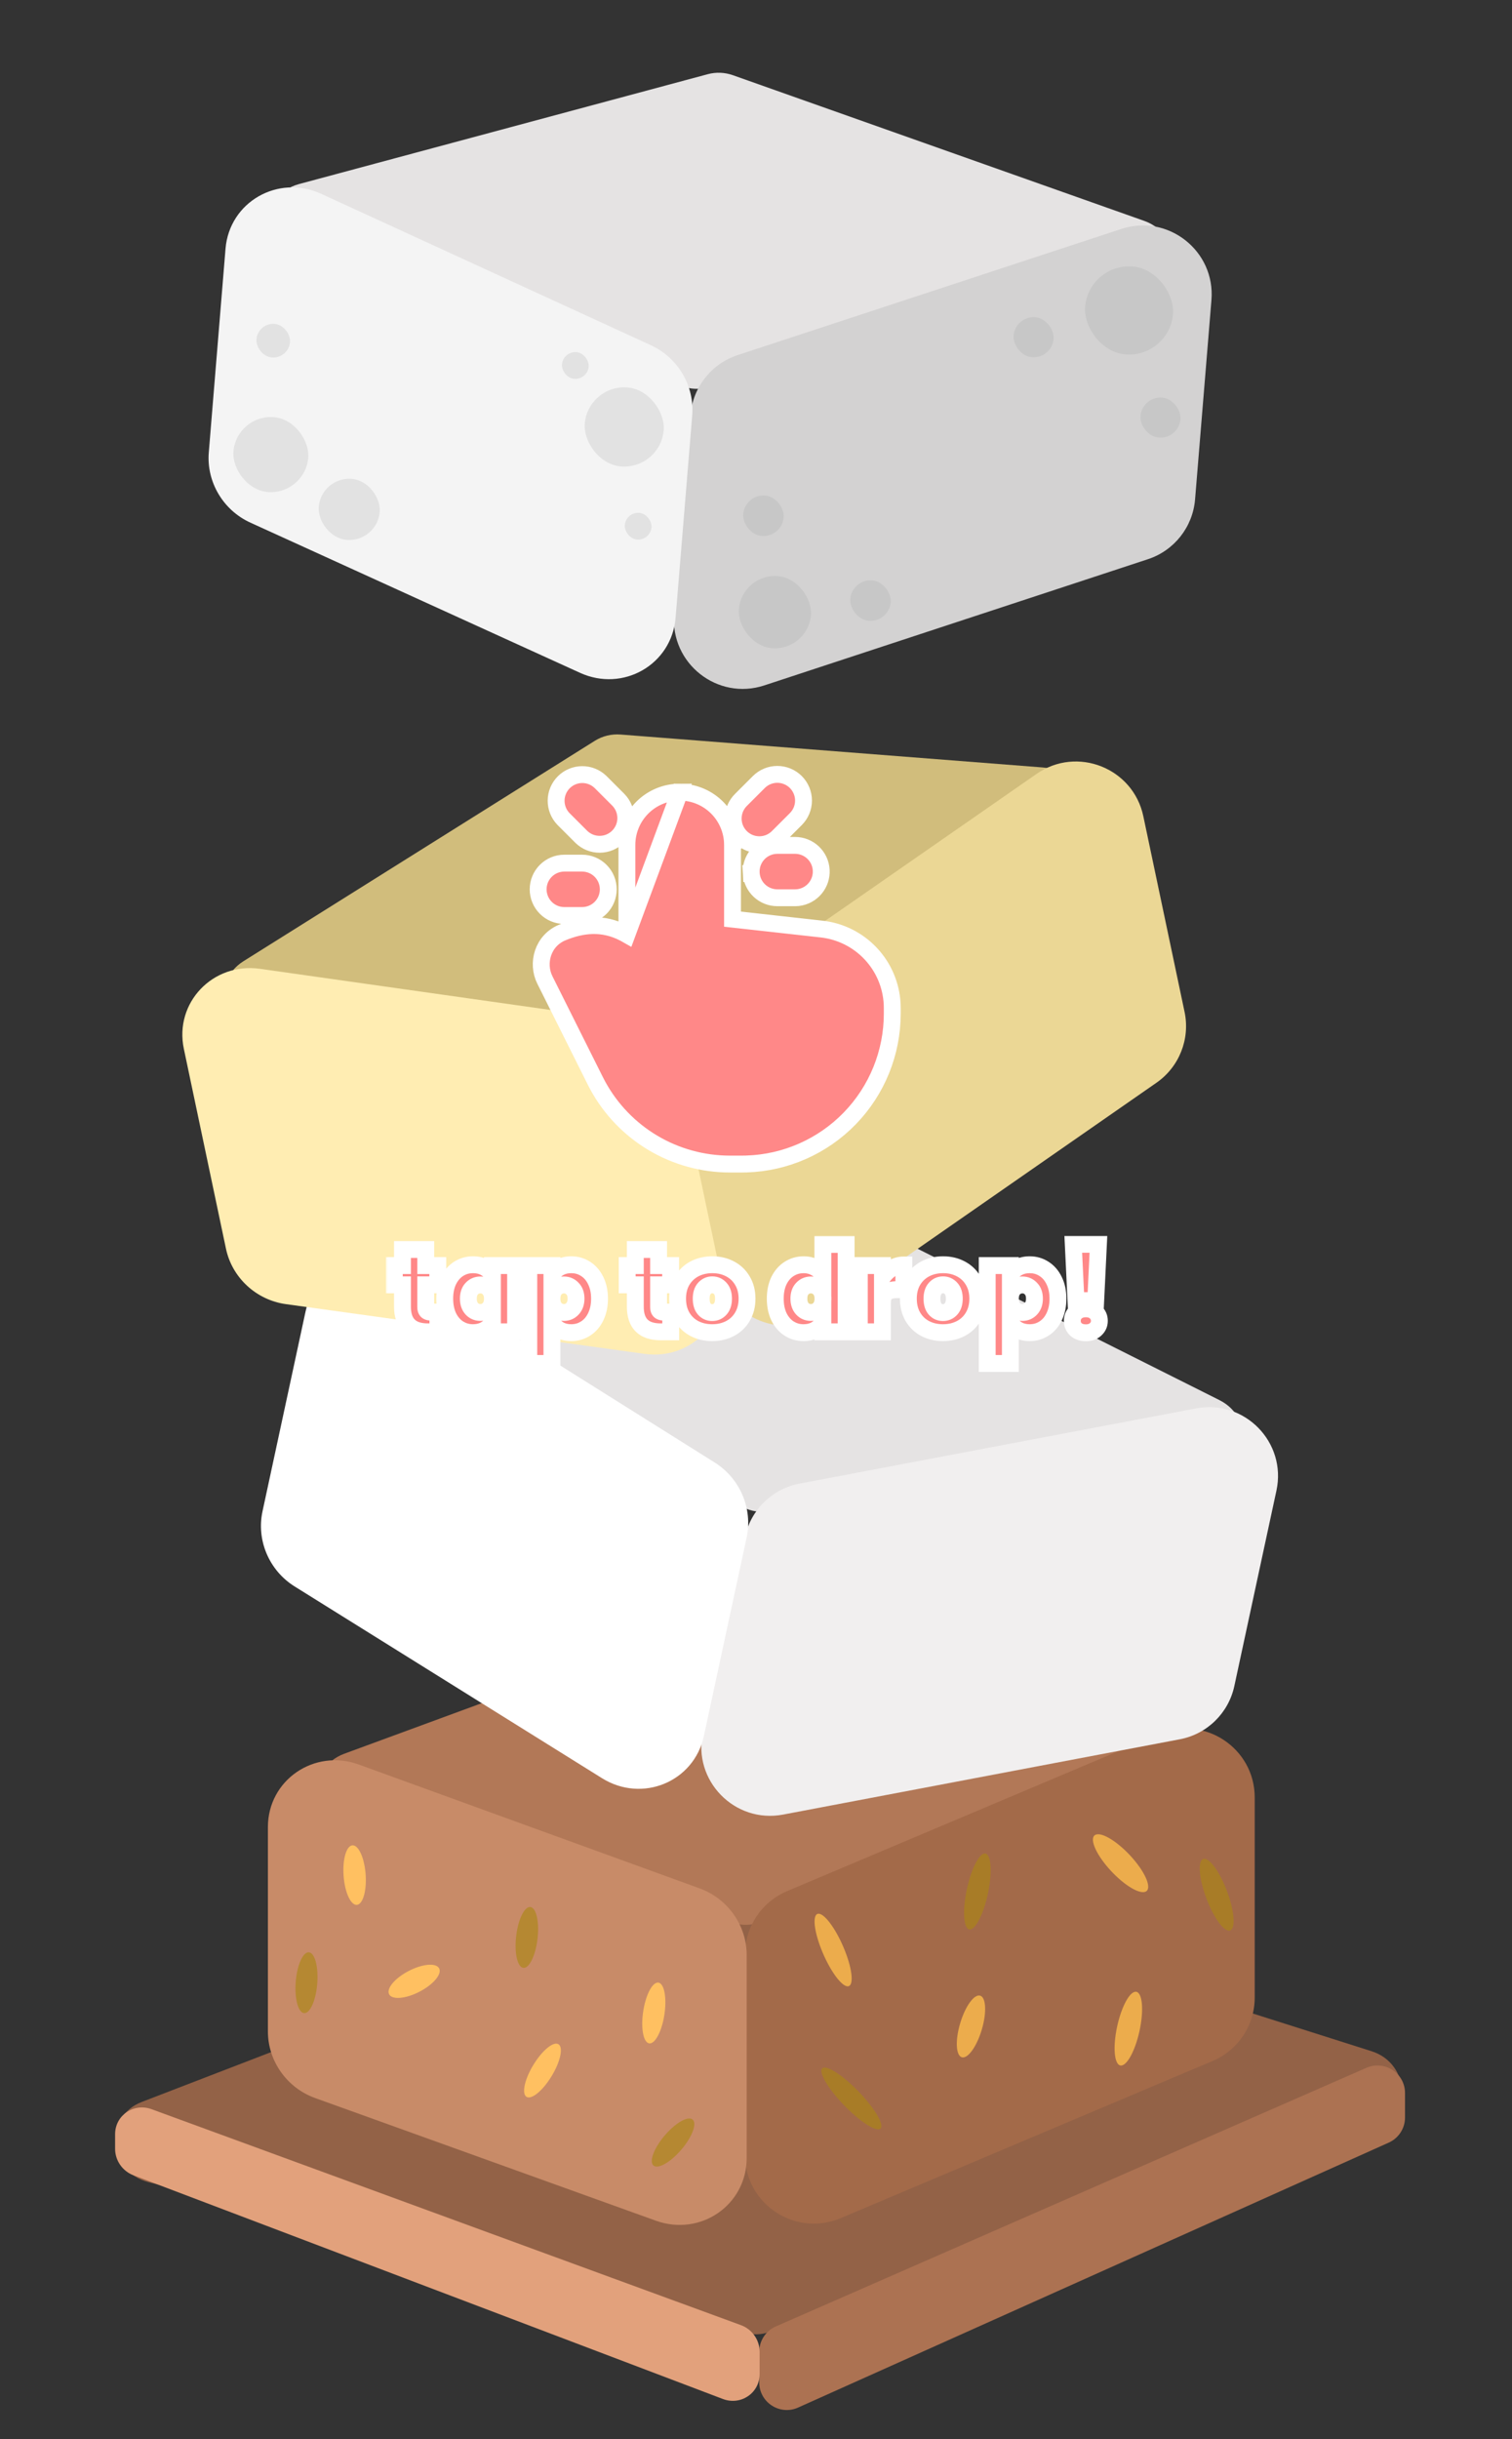 <svg width="248" height="400" viewBox="0 0 248 400" fill="none" xmlns="http://www.w3.org/2000/svg">
<rect x="0" y="0" width="248" height="400" fill="#333333" stroke="none"/>
<path d="M123.972 305.893C125.427 305.332 127.046 305.288 128.56 305.769L224.969 336.383C231.414 338.429 231.707 347.428 225.397 349.522L126.096 382.461C124.853 382.873 123.508 382.919 122.219 382.593L24.356 357.863C17.76 356.196 16.974 347.122 23.217 344.716L123.972 305.893Z" fill="#936247"/>
<path d="M124.533 385.662C124.533 383.866 125.596 382.241 127.24 381.521L224.121 339.104C227.107 337.797 230.453 339.985 230.453 343.245V347.247C230.453 349.028 229.408 350.642 227.783 351.371L130.902 394.821C127.912 396.162 124.533 393.975 124.533 390.697V385.662Z" fill="#AC7252"/>
<path d="M18.88 349.989C18.88 346.901 21.925 344.813 24.86 345.888L121.519 381.298C123.357 381.971 124.593 383.725 124.593 385.658L124.593 389.33C124.593 392.441 121.508 394.53 118.564 393.412L21.904 356.736C20.092 356.048 18.88 354.308 18.88 352.394L18.88 349.989Z" fill="#E2A17C"/>
<path d="M120.326 264.112C121.708 263.604 123.23 263.557 124.668 263.979L191.349 283.555C198.088 285.533 198.259 295.006 191.59 296.841L124.138 315.407C123.033 315.711 121.861 315.732 120.729 315.469L57.634 300.815C50.888 299.249 50.062 289.952 56.459 287.599L120.326 264.112Z" fill="#B27857"/>
<path d="M122.188 320.54C122.188 315.999 124.907 311.898 129.091 310.131L190.105 284.365C197.554 281.219 205.8 286.688 205.8 294.774V327.573C205.8 332.114 203.081 336.213 198.898 337.981L137.884 363.76C130.435 366.907 122.188 361.438 122.188 353.351V320.54Z" fill="#A36A49"/>
<path d="M43.941 299.635C43.941 291.927 51.528 286.708 58.861 289.372L114.756 309.679C119.364 311.354 122.469 315.746 122.469 320.59L122.469 353.903C122.469 361.596 114.909 366.814 107.583 364.178L51.688 344.062C47.063 342.397 43.941 337.996 43.941 333.138L43.941 299.635Z" fill="#C88B68"/>
<ellipse cx="1.838" cy="4.885" rx="1.838" ry="4.885" transform="matrix(0.967 -0.256 0.099 0.995 55.903 303.109)" fill="#FFC061"/>
<ellipse cx="2.4" cy="6.11" rx="2.4" ry="6.11" transform="matrix(-0.99 0.142 0.632 0.775 182.312 300.473)" fill="#ECAC4C"/>
<ellipse cx="1.956" cy="4.605" rx="1.956" ry="4.605" transform="matrix(0.255 0.967 -0.905 0.425 71.594 321.071)" fill="#FFC061"/>
<ellipse cx="2.194" cy="6.073" rx="2.194" ry="6.073" transform="matrix(-0.934 0.357 -0.155 0.988 188.063 325.896)" fill="#ECAC4C"/>
<ellipse cx="1.776" cy="5.019" rx="1.776" ry="5.019" transform="matrix(1 -0.005 -0.1 0.995 85.14 312.739)" fill="#B58832"/>
<ellipse cx="2.025" cy="6.287" rx="2.025" ry="6.287" transform="matrix(-0.734 -0.679 -0.254 0.967 163.392 305.482)" fill="#A87C27"/>
<ellipse cx="1.764" cy="5.042" rx="1.764" ry="5.042" transform="matrix(0.8 0.601 -0.529 0.849 90.235 334.208)" fill="#FFC061"/>
<ellipse cx="1.846" cy="5.273" rx="1.846" ry="5.273" transform="matrix(-0.96 -0.282 -0.285 0.958 162.536 327.79)" fill="#ECAC4C"/>
<ellipse cx="1.766" cy="5.038" rx="1.766" ry="5.038" transform="matrix(0.999 0.048 -0.138 0.99 106.168 325.041)" fill="#FFC061"/>
<ellipse cx="1.97" cy="6.39" rx="1.97" ry="6.39" transform="matrix(-0.996 -0.094 0.364 0.931 136.285 314.023)" fill="#ECAC4C"/>
<ellipse cx="1.812" cy="4.942" rx="1.812" ry="4.942" transform="matrix(0.645 0.764 -0.665 0.747 112.513 346.28)" fill="#B58832"/>
<ellipse cx="1.684" cy="6.854" rx="1.684" ry="6.854" transform="matrix(-0.528 0.85 0.706 0.708 135.695 337.847)" fill="#A87C27"/>
<ellipse cx="1.786" cy="4.997" rx="1.786" ry="4.997" transform="matrix(0.998 -0.057 -0.061 0.998 48.794 320.261)" fill="#B58832"/>
<ellipse cx="2.08" cy="6.179" rx="2.08" ry="6.179" transform="matrix(-0.981 -0.196 0.305 0.952 199.717 305.244)" fill="#A87C27"/>
<path d="M132.284 196.993C133.657 196.805 135.065 197.042 136.324 197.673L200.008 229.603C206.342 232.779 204.719 242.246 197.754 242.744L125.5 247.91C124.085 248.011 122.661 247.667 121.425 246.924L72.747 217.695C67.097 214.302 68.623 205.741 75.035 204.86L132.284 196.993Z" fill="#E5E3E3"/>
<path d="M122.2 252.021C123.156 247.581 126.678 244.145 131.14 243.299L196.213 230.962C204.158 229.456 211.067 236.538 209.363 244.443L202.455 276.506C201.499 280.945 197.978 284.38 193.517 285.227L128.441 297.576C120.496 299.084 113.586 292.001 115.289 284.096L122.2 252.021Z" fill="#F1EFEF"/>
<path d="M50.112 215.104C51.736 207.569 60.252 204.065 66.858 208.214L117.223 239.838C121.375 242.445 123.486 247.393 122.465 252.129L115.449 284.694C113.829 292.215 105.339 295.724 98.733 291.603L48.328 260.166C44.157 257.564 42.033 252.605 43.056 247.856L50.112 215.104Z" fill="white"/>
<path d="M97.57 121.482C98.818 120.7 100.298 120.341 101.791 120.457L171.076 125.859C178.078 126.404 180.2 135.638 174.052 138.809L111.88 170.888C110.861 171.413 109.719 171.676 108.557 171.652L43.796 170.327C36.872 170.185 34.147 161.258 39.921 157.637L97.57 121.482Z" fill="#D1BD7C"/>
<path d="M111.029 176.313C110.093 171.869 111.908 167.296 115.637 164.704L170.026 126.908C176.666 122.293 185.862 125.944 187.53 133.856L194.295 165.949C195.231 170.393 193.417 174.965 189.688 177.557L135.302 215.366C128.662 219.982 119.465 216.332 117.797 208.419L111.029 176.313Z" fill="#EBD795"/>
<path d="M30.154 171.996C28.564 164.454 34.911 157.782 42.635 158.876L101.517 167.218C106.372 167.906 110.316 171.564 111.315 176.304L118.186 208.9C119.773 216.428 113.452 223.093 105.739 222.024L46.897 213.869C42.028 213.194 38.066 209.532 37.064 204.779L30.154 171.996Z" fill="#FFEDB2"/>
<path d="M116.104 12.163C117.446 11.802 118.878 11.862 120.21 12.333L187.666 36.218C194.35 38.585 193.909 48.184 187.054 49.536L115.592 63.632C114.458 63.856 113.277 63.788 112.16 63.434L49.102 43.475C42.461 41.373 42.418 31.965 49.041 30.186L116.104 12.163Z" fill="#E5E3E3"/>
<path d="M113.26 68.041C113.632 63.515 116.678 59.651 120.993 58.232L183.912 37.548C191.593 35.023 199.364 41.148 198.702 49.207L196.016 81.895C195.645 86.421 192.6 90.285 188.286 91.704L125.366 112.4C117.684 114.927 109.912 108.802 110.574 100.742L113.26 68.041Z" fill="#D3D2D2"/>
<rect x="178.572" y="43.111" width="14.464" height="14.464" rx="7.232" transform="rotate(4.696 178.572 43.111)" fill="#C7C7C7"/>
<rect x="187.334" y="64.939" width="6.575" height="6.575" rx="3.287" transform="rotate(4.696 187.334 64.939)" fill="#C7C7C7"/>
<rect x="166.524" y="51.758" width="6.575" height="6.575" rx="3.287" transform="rotate(4.696 166.524 51.758)" fill="#C7C7C7"/>
<path d="M36.989 40.799C37.62 33.117 45.608 28.537 52.698 31.792L106.743 56.607C111.199 58.654 113.934 63.285 113.538 68.114L110.81 101.314C110.18 108.981 102.219 113.563 95.133 110.336L41.073 85.711C36.599 83.673 33.848 79.031 34.246 74.19L36.989 40.799Z" fill="#F4F4F4"/>
<rect x="38.79" y="67.907" width="12.316" height="12.316" rx="6.158" transform="rotate(4.696 38.79 67.907)" fill="#E2E2E2"/>
<rect x="42.291" y="52.89" width="5.522" height="5.522" rx="2.761" transform="rotate(4.696 42.291 52.89)" fill="#E2E2E2"/>
<rect x="52.69" y="78.118" width="10.041" height="10.041" rx="5.021" transform="rotate(4.696 52.69 78.118)" fill="#E2E2E2"/>
<rect x="96.444" y="63.007" width="12.994" height="12.994" rx="6.497" transform="rotate(4.696 96.444 63.007)" fill="#E2E2E2"/>
<rect x="92.356" y="57.569" width="4.392" height="4.392" rx="2.196" transform="rotate(4.696 92.356 57.569)" fill="#E2E2E2"/>
<rect x="102.662" y="83.924" width="4.392" height="4.392" rx="2.196" transform="rotate(4.696 102.662 83.924)" fill="#E2E2E2"/>
<rect x="122.176" y="80.992" width="6.652" height="6.652" rx="3.326" transform="rotate(4.696 122.176 80.992)" fill="#C7C7C7"/>
<rect x="139.739" y="94.905" width="6.652" height="6.652" rx="3.326" transform="rotate(4.696 139.739 94.905)" fill="#C7C7C7"/>
<rect x="121.675" y="93.988" width="11.864" height="11.864" rx="5.932" transform="rotate(4.696 121.675 93.988)" fill="#C7C7C7"/>
<g clip-path="url(#clip0_297_8151)">
<path d="M102.824 153.268V138.564C102.824 136.267 103.737 134.064 105.361 132.439C106.986 130.815 109.189 129.902 111.486 129.902L102.824 153.268ZM102.824 153.268C102.653 153.17 102.48 153.077 102.306 152.988L102.305 152.988C98.876 151.245 95.553 151.557 92.26 152.906L92.258 152.906C88.99 154.249 88.003 157.972 89.372 160.709L97.646 177.257L97.651 177.268L97.657 177.278L98.038 178.009L98.044 178.02L98.05 178.031C100.172 181.924 103.304 185.173 107.116 187.437C110.928 189.701 115.28 190.895 119.714 190.896H121.676H121.687L121.698 190.895L122.426 190.884L122.436 190.884L122.447 190.883C128.854 190.683 134.932 187.997 139.393 183.394C143.855 178.791 146.35 172.632 146.35 166.221V165.304V165.287L146.349 165.27L146.335 164.679L146.334 164.661L146.334 164.643C146.176 161.555 144.926 158.623 142.806 156.373C140.685 154.122 137.834 152.698 134.761 152.357C134.761 152.357 134.761 152.357 134.761 152.357L120.148 150.732V138.564V138.543L120.147 138.522L120.133 138.044L120.132 138.02L120.131 137.996C119.986 135.801 119.013 133.744 117.407 132.241C115.802 130.738 113.685 129.902 111.486 129.902L102.824 153.268ZM130.411 138.636H130.41H127.498H127.457L127.416 138.639L127.075 138.659L127.035 138.661L126.994 138.666C125.907 138.795 124.911 139.335 124.208 140.174C123.506 141.014 123.15 142.09 123.214 143.183L124.595 143.102L123.214 143.183C123.278 144.275 123.757 145.303 124.553 146.054C125.349 146.805 126.402 147.225 127.497 147.226H127.498H130.41H130.451L130.492 147.223L130.833 147.203L130.874 147.201L130.914 147.196C132.001 147.066 132.997 146.527 133.7 145.688C134.403 144.848 134.758 143.772 134.694 142.679C134.63 141.586 134.151 140.559 133.355 139.808C132.559 139.056 131.506 138.637 130.411 138.636ZM98.511 128.249L98.502 128.241L98.493 128.232C97.683 127.45 96.599 127.017 95.472 127.027C94.346 127.037 93.269 127.488 92.473 128.285C91.677 129.081 91.225 130.158 91.215 131.284C91.205 132.41 91.638 133.495 92.421 134.305L92.429 134.314L92.437 134.322L95.349 137.234L95.357 137.242L95.366 137.251C96.176 138.033 97.261 138.466 98.387 138.456C99.513 138.446 100.59 137.994 101.386 137.198C102.183 136.402 102.634 135.325 102.644 134.199C102.654 133.072 102.221 131.988 101.439 131.178L101.43 131.169L101.422 131.16L98.511 128.249ZM130.535 128.249L130.535 128.249C129.73 127.444 128.637 126.991 127.498 126.991C126.36 126.991 125.267 127.444 124.462 128.249L124.462 128.249L121.558 131.153C121.152 131.547 120.828 132.018 120.605 132.538C120.38 133.062 120.262 133.625 120.257 134.195C120.252 134.766 120.36 135.331 120.576 135.859C120.792 136.387 121.111 136.866 121.514 137.27L122.478 136.306L121.514 137.27C121.918 137.673 122.397 137.992 122.925 138.208C123.453 138.424 124.018 138.532 124.589 138.528C125.159 138.523 125.723 138.404 126.247 138.179C126.766 137.956 127.237 137.632 127.631 137.226L130.535 134.322L130.535 134.322C131.34 133.517 131.793 132.425 131.793 131.286C131.793 130.147 131.34 129.055 130.535 128.249ZM98.511 142.805C97.706 142 96.613 141.547 95.474 141.547H92.563C91.424 141.547 90.331 142 89.526 142.805C88.72 143.611 88.268 144.703 88.268 145.842C88.268 146.981 88.72 148.074 89.526 148.879C90.331 149.685 91.424 150.137 92.563 150.137H95.474C96.613 150.137 97.706 149.685 98.511 148.879C99.316 148.074 99.769 146.981 99.769 145.842C99.769 144.703 99.316 143.611 98.511 142.805Z" fill="#FF8888" stroke="white" stroke-width="2.767"/>
</g>
<mask id="path-43-outside-1_297_8151" maskUnits="userSpaceOnUse" x="63.164" y="202.409" width="119" height="23" fill="black">
<rect fill="white" x="63.164" y="202.409" width="119" height="23"/>
<path d="M71.824 215.174V218.409H70.178C67.401 218.409 66.013 217.034 66.013 214.283V210.7H64.677V207.542H66.013V204.908H69.829V207.542H71.805V210.7H69.829V214.341C69.829 214.638 69.894 214.851 70.023 214.981C70.165 215.11 70.397 215.174 70.72 215.174H71.824ZM72.946 212.966C72.946 211.843 73.146 210.861 73.546 210.022C73.96 209.182 74.515 208.537 75.212 208.085C75.922 207.633 76.71 207.407 77.575 207.407C78.324 207.407 78.97 207.555 79.512 207.852C80.055 208.149 80.474 208.55 80.771 209.053V207.542H84.568V218.409H80.771V216.898C80.474 217.402 80.048 217.802 79.493 218.099C78.951 218.396 78.311 218.545 77.575 218.545C76.71 218.545 75.922 218.319 75.212 217.867C74.515 217.415 73.96 216.769 73.546 215.93C73.146 215.077 72.946 214.09 72.946 212.966ZM80.771 212.966C80.771 212.269 80.578 211.72 80.19 211.32C79.816 210.919 79.351 210.719 78.796 210.719C78.227 210.719 77.756 210.919 77.382 211.32C77.007 211.707 76.82 212.256 76.82 212.966C76.82 213.663 77.007 214.219 77.382 214.632C77.756 215.032 78.227 215.232 78.796 215.232C79.351 215.232 79.816 215.032 80.19 214.632C80.578 214.232 80.771 213.676 80.771 212.966ZM90.528 209.053C90.825 208.55 91.245 208.149 91.787 207.852C92.329 207.555 92.969 207.407 93.705 207.407C94.57 207.407 95.351 207.633 96.049 208.085C96.759 208.537 97.314 209.182 97.714 210.022C98.128 210.861 98.334 211.843 98.334 212.966C98.334 214.09 98.128 215.077 97.714 215.93C97.314 216.769 96.759 217.415 96.049 217.867C95.351 218.319 94.57 218.545 93.705 218.545C92.969 218.545 92.329 218.396 91.787 218.099C91.258 217.802 90.838 217.402 90.528 216.898V223.6H86.731V207.542H90.528V209.053ZM94.48 212.966C94.48 212.256 94.286 211.707 93.898 211.32C93.524 210.919 93.059 210.719 92.504 210.719C91.948 210.719 91.477 210.919 91.09 211.32C90.715 211.72 90.528 212.269 90.528 212.966C90.528 213.676 90.715 214.232 91.09 214.632C91.477 215.032 91.948 215.232 92.504 215.232C93.059 215.232 93.524 215.032 93.898 214.632C94.286 214.219 94.48 213.663 94.48 212.966ZM110.016 215.174V218.409H108.37C105.593 218.409 104.205 217.034 104.205 214.283V210.7H102.869V207.542H104.205V204.908H108.021V207.542H109.997V210.7H108.021V214.341C108.021 214.638 108.086 214.851 108.215 214.981C108.357 215.11 108.589 215.174 108.912 215.174H110.016ZM116.813 218.545C115.729 218.545 114.754 218.319 113.888 217.867C113.036 217.415 112.365 216.769 111.874 215.93C111.383 215.09 111.138 214.103 111.138 212.966C111.138 211.843 111.383 210.861 111.874 210.022C112.378 209.182 113.055 208.537 113.908 208.085C114.773 207.633 115.748 207.407 116.833 207.407C117.917 207.407 118.886 207.633 119.738 208.085C120.603 208.537 121.281 209.182 121.772 210.022C122.276 210.861 122.528 211.843 122.528 212.966C122.528 214.09 122.276 215.077 121.772 215.93C121.281 216.769 120.603 217.415 119.738 217.867C118.873 218.319 117.898 218.545 116.813 218.545ZM116.813 215.252C117.343 215.252 117.782 215.058 118.13 214.671C118.492 214.27 118.673 213.702 118.673 212.966C118.673 212.23 118.492 211.668 118.13 211.281C117.782 210.893 117.349 210.7 116.833 210.7C116.316 210.7 115.884 210.893 115.535 211.281C115.186 211.668 115.012 212.23 115.012 212.966C115.012 213.715 115.18 214.283 115.515 214.671C115.851 215.058 116.284 215.252 116.813 215.252ZM127.16 212.966C127.16 211.843 127.36 210.861 127.76 210.022C128.174 209.182 128.735 208.537 129.446 208.085C130.156 207.633 130.944 207.407 131.809 207.407C132.506 207.407 133.126 207.555 133.668 207.852C134.224 208.136 134.656 208.53 134.966 209.034V204.075H138.782V218.409H134.966V216.898C134.669 217.402 134.249 217.802 133.707 218.099C133.165 218.396 132.526 218.545 131.789 218.545C130.924 218.545 130.137 218.319 129.426 217.867C128.729 217.415 128.174 216.769 127.76 215.93C127.36 215.077 127.16 214.09 127.16 212.966ZM134.986 212.966C134.986 212.269 134.792 211.72 134.404 211.32C134.03 210.919 133.565 210.719 133.01 210.719C132.442 210.719 131.97 210.919 131.596 211.32C131.221 211.707 131.034 212.256 131.034 212.966C131.034 213.663 131.221 214.219 131.596 214.632C131.97 215.032 132.442 215.232 133.01 215.232C133.565 215.232 134.03 215.032 134.404 214.632C134.792 214.232 134.986 213.676 134.986 212.966ZM144.742 209.46C145.168 208.84 145.685 208.35 146.292 207.988C146.899 207.626 147.551 207.446 148.248 207.446V211.494H147.183C146.356 211.494 145.743 211.655 145.343 211.978C144.942 212.301 144.742 212.863 144.742 213.663V218.409H140.946V207.542H144.742V209.46ZM154.665 218.545C153.58 218.545 152.605 218.319 151.74 217.867C150.888 217.415 150.216 216.769 149.725 215.93C149.235 215.09 148.989 214.103 148.989 212.966C148.989 211.843 149.235 210.861 149.725 210.022C150.229 209.182 150.907 208.537 151.759 208.085C152.625 207.633 153.6 207.407 154.684 207.407C155.769 207.407 156.737 207.633 157.59 208.085C158.455 208.537 159.133 209.182 159.624 210.022C160.127 210.861 160.379 211.843 160.379 212.966C160.379 214.09 160.127 215.077 159.624 215.93C159.133 216.769 158.455 217.415 157.59 217.867C156.725 218.319 155.75 218.545 154.665 218.545ZM154.665 215.252C155.194 215.252 155.633 215.058 155.982 214.671C156.344 214.27 156.524 213.702 156.524 212.966C156.524 212.23 156.344 211.668 155.982 211.281C155.633 210.893 155.201 210.7 154.684 210.7C154.168 210.7 153.735 210.893 153.386 211.281C153.038 211.668 152.863 212.23 152.863 212.966C152.863 213.715 153.031 214.283 153.367 214.671C153.703 215.058 154.135 215.252 154.665 215.252ZM165.72 209.053C166.017 208.55 166.437 208.149 166.979 207.852C167.522 207.555 168.161 207.407 168.897 207.407C169.762 207.407 170.544 207.633 171.241 208.085C171.951 208.537 172.506 209.182 172.907 210.022C173.32 210.861 173.527 211.843 173.527 212.966C173.527 214.09 173.32 215.077 172.907 215.93C172.506 216.769 171.951 217.415 171.241 217.867C170.544 218.319 169.762 218.545 168.897 218.545C168.161 218.545 167.522 218.396 166.979 218.099C166.45 217.802 166.03 217.402 165.72 216.898V223.6H161.924V207.542H165.72V209.053ZM169.672 212.966C169.672 212.256 169.478 211.707 169.091 211.32C168.716 210.919 168.251 210.719 167.696 210.719C167.141 210.719 166.669 210.919 166.282 211.32C165.908 211.72 165.72 212.269 165.72 212.966C165.72 213.676 165.908 214.232 166.282 214.632C166.669 215.032 167.141 215.232 167.696 215.232C168.251 215.232 168.716 215.032 169.091 214.632C169.478 214.219 169.672 213.663 169.672 212.966ZM180.165 204.056L179.719 213.295H176.484L176.039 204.056H180.165ZM178.111 218.564C177.44 218.564 176.897 218.383 176.484 218.022C176.084 217.647 175.884 217.176 175.884 216.608C175.884 216.04 176.084 215.568 176.484 215.194C176.897 214.819 177.44 214.632 178.111 214.632C178.77 214.632 179.299 214.819 179.7 215.194C180.113 215.568 180.319 216.04 180.319 216.608C180.319 217.163 180.113 217.628 179.7 218.002C179.299 218.377 178.77 218.564 178.111 218.564Z"/>
</mask>
<path d="M71.824 215.174V218.409H70.178C67.401 218.409 66.013 217.034 66.013 214.283V210.7H64.677V207.542H66.013V204.908H69.829V207.542H71.805V210.7H69.829V214.341C69.829 214.638 69.894 214.851 70.023 214.981C70.165 215.11 70.397 215.174 70.72 215.174H71.824ZM72.946 212.966C72.946 211.843 73.146 210.861 73.546 210.022C73.96 209.182 74.515 208.537 75.212 208.085C75.922 207.633 76.71 207.407 77.575 207.407C78.324 207.407 78.97 207.555 79.512 207.852C80.055 208.149 80.474 208.55 80.771 209.053V207.542H84.568V218.409H80.771V216.898C80.474 217.402 80.048 217.802 79.493 218.099C78.951 218.396 78.311 218.545 77.575 218.545C76.71 218.545 75.922 218.319 75.212 217.867C74.515 217.415 73.96 216.769 73.546 215.93C73.146 215.077 72.946 214.09 72.946 212.966ZM80.771 212.966C80.771 212.269 80.578 211.72 80.19 211.32C79.816 210.919 79.351 210.719 78.796 210.719C78.227 210.719 77.756 210.919 77.382 211.32C77.007 211.707 76.82 212.256 76.82 212.966C76.82 213.663 77.007 214.219 77.382 214.632C77.756 215.032 78.227 215.232 78.796 215.232C79.351 215.232 79.816 215.032 80.19 214.632C80.578 214.232 80.771 213.676 80.771 212.966ZM90.528 209.053C90.825 208.55 91.245 208.149 91.787 207.852C92.329 207.555 92.969 207.407 93.705 207.407C94.57 207.407 95.351 207.633 96.049 208.085C96.759 208.537 97.314 209.182 97.714 210.022C98.128 210.861 98.334 211.843 98.334 212.966C98.334 214.09 98.128 215.077 97.714 215.93C97.314 216.769 96.759 217.415 96.049 217.867C95.351 218.319 94.57 218.545 93.705 218.545C92.969 218.545 92.329 218.396 91.787 218.099C91.258 217.802 90.838 217.402 90.528 216.898V223.6H86.731V207.542H90.528V209.053ZM94.48 212.966C94.48 212.256 94.286 211.707 93.898 211.32C93.524 210.919 93.059 210.719 92.504 210.719C91.948 210.719 91.477 210.919 91.09 211.32C90.715 211.72 90.528 212.269 90.528 212.966C90.528 213.676 90.715 214.232 91.09 214.632C91.477 215.032 91.948 215.232 92.504 215.232C93.059 215.232 93.524 215.032 93.898 214.632C94.286 214.219 94.48 213.663 94.48 212.966ZM110.016 215.174V218.409H108.37C105.593 218.409 104.205 217.034 104.205 214.283V210.7H102.869V207.542H104.205V204.908H108.021V207.542H109.997V210.7H108.021V214.341C108.021 214.638 108.086 214.851 108.215 214.981C108.357 215.11 108.589 215.174 108.912 215.174H110.016ZM116.813 218.545C115.729 218.545 114.754 218.319 113.888 217.867C113.036 217.415 112.365 216.769 111.874 215.93C111.383 215.09 111.138 214.103 111.138 212.966C111.138 211.843 111.383 210.861 111.874 210.022C112.378 209.182 113.055 208.537 113.908 208.085C114.773 207.633 115.748 207.407 116.833 207.407C117.917 207.407 118.886 207.633 119.738 208.085C120.603 208.537 121.281 209.182 121.772 210.022C122.276 210.861 122.528 211.843 122.528 212.966C122.528 214.09 122.276 215.077 121.772 215.93C121.281 216.769 120.603 217.415 119.738 217.867C118.873 218.319 117.898 218.545 116.813 218.545ZM116.813 215.252C117.343 215.252 117.782 215.058 118.13 214.671C118.492 214.27 118.673 213.702 118.673 212.966C118.673 212.23 118.492 211.668 118.13 211.281C117.782 210.893 117.349 210.7 116.833 210.7C116.316 210.7 115.884 210.893 115.535 211.281C115.186 211.668 115.012 212.23 115.012 212.966C115.012 213.715 115.18 214.283 115.515 214.671C115.851 215.058 116.284 215.252 116.813 215.252ZM127.16 212.966C127.16 211.843 127.36 210.861 127.76 210.022C128.174 209.182 128.735 208.537 129.446 208.085C130.156 207.633 130.944 207.407 131.809 207.407C132.506 207.407 133.126 207.555 133.668 207.852C134.224 208.136 134.656 208.53 134.966 209.034V204.075H138.782V218.409H134.966V216.898C134.669 217.402 134.249 217.802 133.707 218.099C133.165 218.396 132.526 218.545 131.789 218.545C130.924 218.545 130.137 218.319 129.426 217.867C128.729 217.415 128.174 216.769 127.76 215.93C127.36 215.077 127.16 214.09 127.16 212.966ZM134.986 212.966C134.986 212.269 134.792 211.72 134.404 211.32C134.03 210.919 133.565 210.719 133.01 210.719C132.442 210.719 131.97 210.919 131.596 211.32C131.221 211.707 131.034 212.256 131.034 212.966C131.034 213.663 131.221 214.219 131.596 214.632C131.97 215.032 132.442 215.232 133.01 215.232C133.565 215.232 134.03 215.032 134.404 214.632C134.792 214.232 134.986 213.676 134.986 212.966ZM144.742 209.46C145.168 208.84 145.685 208.35 146.292 207.988C146.899 207.626 147.551 207.446 148.248 207.446V211.494H147.183C146.356 211.494 145.743 211.655 145.343 211.978C144.942 212.301 144.742 212.863 144.742 213.663V218.409H140.946V207.542H144.742V209.46ZM154.665 218.545C153.58 218.545 152.605 218.319 151.74 217.867C150.888 217.415 150.216 216.769 149.725 215.93C149.235 215.09 148.989 214.103 148.989 212.966C148.989 211.843 149.235 210.861 149.725 210.022C150.229 209.182 150.907 208.537 151.759 208.085C152.625 207.633 153.6 207.407 154.684 207.407C155.769 207.407 156.737 207.633 157.59 208.085C158.455 208.537 159.133 209.182 159.624 210.022C160.127 210.861 160.379 211.843 160.379 212.966C160.379 214.09 160.127 215.077 159.624 215.93C159.133 216.769 158.455 217.415 157.59 217.867C156.725 218.319 155.75 218.545 154.665 218.545ZM154.665 215.252C155.194 215.252 155.633 215.058 155.982 214.671C156.344 214.27 156.524 213.702 156.524 212.966C156.524 212.23 156.344 211.668 155.982 211.281C155.633 210.893 155.201 210.7 154.684 210.7C154.168 210.7 153.735 210.893 153.386 211.281C153.038 211.668 152.863 212.23 152.863 212.966C152.863 213.715 153.031 214.283 153.367 214.671C153.703 215.058 154.135 215.252 154.665 215.252ZM165.72 209.053C166.017 208.55 166.437 208.149 166.979 207.852C167.522 207.555 168.161 207.407 168.897 207.407C169.762 207.407 170.544 207.633 171.241 208.085C171.951 208.537 172.506 209.182 172.907 210.022C173.32 210.861 173.527 211.843 173.527 212.966C173.527 214.09 173.32 215.077 172.907 215.93C172.506 216.769 171.951 217.415 171.241 217.867C170.544 218.319 169.762 218.545 168.897 218.545C168.161 218.545 167.522 218.396 166.979 218.099C166.45 217.802 166.03 217.402 165.72 216.898V223.6H161.924V207.542H165.72V209.053ZM169.672 212.966C169.672 212.256 169.478 211.707 169.091 211.32C168.716 210.919 168.251 210.719 167.696 210.719C167.141 210.719 166.669 210.919 166.282 211.32C165.908 211.72 165.72 212.269 165.72 212.966C165.72 213.676 165.908 214.232 166.282 214.632C166.669 215.032 167.141 215.232 167.696 215.232C168.251 215.232 168.716 215.032 169.091 214.632C169.478 214.219 169.672 213.663 169.672 212.966ZM180.165 204.056L179.719 213.295H176.484L176.039 204.056H180.165ZM178.111 218.564C177.44 218.564 176.897 218.383 176.484 218.022C176.084 217.647 175.884 217.176 175.884 216.608C175.884 216.04 176.084 215.568 176.484 215.194C176.897 214.819 177.44 214.632 178.111 214.632C178.77 214.632 179.299 214.819 179.7 215.194C180.113 215.568 180.319 216.04 180.319 216.608C180.319 217.163 180.113 217.628 179.7 218.002C179.299 218.377 178.77 218.564 178.111 218.564Z" fill="#FF8888"/>
<path d="M71.824 215.174H73.208V213.791H71.824V215.174ZM71.824 218.409V219.793H73.208V218.409H71.824ZM66.013 210.7H67.397V209.316H66.013V210.7ZM64.677 210.7H63.293V212.083H64.677V210.7ZM64.677 207.542V206.159H63.293V207.542H64.677ZM66.013 207.542V208.926H67.397V207.542H66.013ZM66.013 204.908V203.524H64.63V204.908H66.013ZM69.829 204.908H71.213V203.524H69.829V204.908ZM69.829 207.542H68.445V208.926H69.829V207.542ZM71.805 207.542H73.189V206.159H71.805V207.542ZM71.805 210.7V212.083H73.189V210.7H71.805ZM69.829 210.7V209.316H68.445V210.7H69.829ZM70.023 214.981L69.044 215.959L69.068 215.982L69.092 216.004L70.023 214.981ZM70.441 215.174V218.409H73.208V215.174H70.441ZM71.824 217.026H70.178V219.793H71.824V217.026ZM70.178 217.026C69 217.026 68.371 216.734 68.028 216.395C67.688 216.058 67.397 215.442 67.397 214.283H64.63C64.63 215.875 65.033 217.322 66.081 218.361C67.126 219.396 68.579 219.793 70.178 219.793V217.026ZM67.397 214.283V210.7H64.63V214.283H67.397ZM66.013 209.316H64.677V212.083H66.013V209.316ZM66.06 210.7V207.542H63.293V210.7H66.06ZM64.677 208.926H66.013V206.159H64.677V208.926ZM67.397 207.542V204.908H64.63V207.542H67.397ZM66.013 206.292H69.829V203.524H66.013V206.292ZM68.445 204.908V207.542H71.213V204.908H68.445ZM69.829 208.926H71.805V206.159H69.829V208.926ZM70.421 207.542V210.7H73.189V207.542H70.421ZM71.805 209.316H69.829V212.083H71.805V209.316ZM68.445 210.7V214.341H71.213V210.7H68.445ZM68.445 214.341C68.445 214.786 68.534 215.448 69.044 215.959L71.001 214.002C71.129 214.13 71.182 214.259 71.202 214.323C71.219 214.381 71.213 214.396 71.213 214.341H68.445ZM69.092 216.004C69.614 216.479 70.271 216.558 70.72 216.558V213.791C70.644 213.791 70.637 213.782 70.674 213.793C70.714 213.804 70.829 213.843 70.954 213.957L69.092 216.004ZM70.72 216.558H71.824V213.791H70.72V216.558ZM73.546 210.022L72.305 209.411L72.301 209.418L72.297 209.426L73.546 210.022ZM75.212 208.085L74.469 206.917L74.46 206.924L75.212 208.085ZM79.512 207.852L78.848 209.066H78.848L79.512 207.852ZM80.771 209.053L79.58 209.756L82.155 214.123V209.053H80.771ZM80.771 207.542V206.159H79.388V207.542H80.771ZM84.568 207.542H85.951V206.159H84.568V207.542ZM84.568 218.409V219.793H85.951V218.409H84.568ZM80.771 218.409H79.388V219.793H80.771V218.409ZM80.771 216.898H82.155V211.829L79.58 216.195L80.771 216.898ZM79.493 218.099L78.84 216.879L78.828 216.886L79.493 218.099ZM75.212 217.867L74.46 219.028L74.469 219.034L75.212 217.867ZM73.546 215.93L72.294 216.518L72.299 216.529L72.305 216.541L73.546 215.93ZM80.19 211.32L79.18 212.265L79.188 212.273L79.196 212.282L80.19 211.32ZM77.382 211.32L78.376 212.281L78.384 212.273L78.392 212.265L77.382 211.32ZM77.382 214.632L76.356 215.561L76.364 215.569L76.371 215.577L77.382 214.632ZM80.19 214.632L79.196 213.67L79.188 213.678L79.18 213.687L80.19 214.632ZM74.329 212.966C74.329 212.007 74.5 211.236 74.795 210.617L72.297 209.426C71.792 210.486 71.562 211.679 71.562 212.966H74.329ZM74.787 210.633C75.105 209.989 75.502 209.545 75.965 209.246L74.46 206.924C73.527 207.528 72.814 208.376 72.305 209.411L74.787 210.633ZM75.955 209.252C76.437 208.945 76.966 208.79 77.575 208.79V206.023C76.455 206.023 75.408 206.32 74.469 206.918L75.955 209.252ZM77.575 208.79C78.141 208.79 78.548 208.902 78.848 209.066L80.177 206.639C79.392 206.209 78.508 206.023 77.575 206.023V208.79ZM78.848 209.066C79.185 209.25 79.416 209.48 79.58 209.756L81.963 208.35C81.532 207.62 80.925 207.048 80.177 206.639L78.848 209.066ZM82.155 209.053V207.542H79.388V209.053H82.155ZM80.771 208.926H84.568V206.159H80.771V208.926ZM83.184 207.542V218.409H85.951V207.542H83.184ZM84.568 217.026H80.771V219.793H84.568V217.026ZM82.155 218.409V216.898H79.388V218.409H82.155ZM79.58 216.195C79.421 216.464 79.19 216.692 78.84 216.879L80.145 219.319C80.907 218.912 81.527 218.34 81.963 217.601L79.58 216.195ZM78.828 216.886C78.525 217.052 78.123 217.161 77.575 217.161V219.928C78.499 219.928 79.376 219.741 80.157 219.313L78.828 216.886ZM77.575 217.161C76.966 217.161 76.437 217.006 75.955 216.7L74.469 219.034C75.408 219.631 76.455 219.928 77.575 219.928V217.161ZM75.965 216.706C75.502 216.406 75.105 215.963 74.787 215.319L72.305 216.541C72.814 217.575 73.527 218.424 74.46 219.028L75.965 216.706ZM74.799 215.342C74.5 214.705 74.329 213.925 74.329 212.966H71.562C71.562 214.254 71.792 215.45 72.294 216.518L74.799 215.342ZM82.155 212.966C82.155 212.005 81.881 211.077 81.184 210.357L79.196 212.282C79.275 212.363 79.388 212.533 79.388 212.966H82.155ZM81.201 210.374C80.561 209.69 79.728 209.336 78.796 209.336V212.103C78.974 212.103 79.071 212.148 79.18 212.265L81.201 210.374ZM78.796 209.336C77.86 209.336 77.018 209.683 76.371 210.374L78.392 212.265C78.494 212.156 78.595 212.103 78.796 212.103V209.336ZM76.387 210.358C75.692 211.077 75.436 212.015 75.436 212.966H78.203C78.203 212.497 78.323 212.337 78.376 212.281L76.387 210.358ZM75.436 212.966C75.436 213.917 75.697 214.834 76.356 215.561L78.407 213.703C78.317 213.603 78.203 213.41 78.203 212.966H75.436ZM76.371 215.577C77.018 216.268 77.86 216.616 78.796 216.616V213.849C78.595 213.849 78.494 213.796 78.392 213.687L76.371 215.577ZM78.796 216.616C79.728 216.616 80.561 216.261 81.201 215.577L79.18 213.687C79.071 213.803 78.974 213.849 78.796 213.849V216.616ZM81.184 215.594C81.885 214.87 82.155 213.932 82.155 212.966H79.388C79.388 213.42 79.27 213.593 79.196 213.67L81.184 215.594ZM90.528 209.053H89.144V214.123L91.72 209.756L90.528 209.053ZM91.787 207.852L91.123 206.639L91.787 207.852ZM96.049 208.085L95.296 209.246L95.306 209.252L96.049 208.085ZM97.714 210.022L96.466 210.617L96.469 210.625L96.473 210.633L97.714 210.022ZM97.714 215.93L96.469 215.326L96.466 215.334L97.714 215.93ZM96.049 217.867L95.306 216.699L95.296 216.706L96.049 217.867ZM91.787 218.099L91.11 219.306L91.123 219.313L91.787 218.099ZM90.528 216.898L91.706 216.173L89.144 212.01V216.898H90.528ZM90.528 223.6V224.984H91.912V223.6H90.528ZM86.731 223.6H85.348V224.984H86.731V223.6ZM86.731 207.542V206.159H85.348V207.542H86.731ZM90.528 207.542H91.912V206.159H90.528V207.542ZM93.898 211.32L92.888 212.265L92.904 212.282L92.92 212.298L93.898 211.32ZM91.09 211.32L90.095 210.357L90.087 210.366L90.079 210.374L91.09 211.32ZM91.09 214.632L90.079 215.577L90.087 215.586L90.095 215.594L91.09 214.632ZM93.898 214.632L92.889 213.686L92.888 213.687L93.898 214.632ZM91.72 209.756C91.883 209.48 92.115 209.25 92.452 209.066L91.123 206.639C90.375 207.048 89.767 207.62 89.336 208.35L91.72 209.756ZM92.452 209.066C92.755 208.9 93.157 208.79 93.705 208.79V206.023C92.781 206.023 91.904 206.211 91.123 206.639L92.452 209.066ZM93.705 208.79C94.314 208.79 94.832 208.945 95.296 209.246L96.801 206.924C95.87 206.32 94.825 206.023 93.705 206.023V208.79ZM95.306 209.252C95.774 209.55 96.165 209.987 96.466 210.617L98.963 209.426C98.463 208.378 97.743 207.523 96.791 206.918L95.306 209.252ZM96.473 210.633C96.776 211.248 96.951 212.012 96.951 212.966H99.718C99.718 211.673 99.479 210.475 98.956 209.411L96.473 210.633ZM96.951 212.966C96.951 213.919 96.776 214.694 96.469 215.326L98.959 216.533C99.479 215.461 99.718 214.26 99.718 212.966H96.951ZM96.466 215.334C96.165 215.965 95.774 216.401 95.306 216.7L96.791 219.034C97.743 218.428 98.463 217.574 98.963 216.525L96.466 215.334ZM95.296 216.706C94.832 217.006 94.314 217.161 93.705 217.161V219.928C94.825 219.928 95.87 219.631 96.801 219.028L95.296 216.706ZM93.705 217.161C93.157 217.161 92.755 217.052 92.452 216.886L91.123 219.313C91.904 219.741 92.781 219.928 93.705 219.928V217.161ZM92.464 216.893C92.134 216.708 91.889 216.471 91.706 216.173L89.35 217.623C89.786 218.333 90.381 218.897 91.11 219.306L92.464 216.893ZM89.144 216.898V223.6H91.912V216.898H89.144ZM90.528 222.217H86.731V224.984H90.528V222.217ZM88.115 223.6V207.542H85.348V223.6H88.115ZM86.731 208.926H90.528V206.159H86.731V208.926ZM89.144 207.542V209.053H91.912V207.542H89.144ZM95.863 212.966C95.863 212.002 95.594 211.059 94.877 210.341L92.92 212.298C92.977 212.355 93.096 212.509 93.096 212.966H95.863ZM94.909 210.374C94.269 209.69 93.436 209.336 92.504 209.336V212.103C92.682 212.103 92.779 212.148 92.888 212.265L94.909 210.374ZM92.504 209.336C91.572 209.336 90.743 209.689 90.095 210.357L92.084 212.282C92.212 212.15 92.325 212.103 92.504 212.103V209.336ZM90.079 210.374C89.405 211.095 89.144 212.017 89.144 212.966H91.912C91.912 212.521 92.025 212.345 92.1 212.265L90.079 210.374ZM89.144 212.966C89.144 213.92 89.401 214.852 90.079 215.577L92.1 213.687C92.03 213.612 91.912 213.433 91.912 212.966H89.144ZM90.095 215.594C90.743 216.263 91.572 216.616 92.504 216.616V213.849C92.325 213.849 92.212 213.802 92.084 213.67L90.095 215.594ZM92.504 216.616C93.436 216.616 94.269 216.261 94.909 215.577L92.888 213.687C92.779 213.803 92.682 213.849 92.504 213.849V216.616ZM94.908 215.578C95.588 214.852 95.863 213.93 95.863 212.966H93.096C93.096 213.397 92.983 213.585 92.889 213.686L94.908 215.578ZM110.016 215.174H111.4V213.791H110.016V215.174ZM110.016 218.409V219.793H111.4V218.409H110.016ZM104.205 210.7H105.589V209.316H104.205V210.7ZM102.869 210.7H101.485V212.083H102.869V210.7ZM102.869 207.542V206.159H101.485V207.542H102.869ZM104.205 207.542V208.926H105.589V207.542H104.205ZM104.205 204.908V203.524H102.822V204.908H104.205ZM108.021 204.908H109.405V203.524H108.021V204.908ZM108.021 207.542H106.638V208.926H108.021V207.542ZM109.997 207.542H111.381V206.159H109.997V207.542ZM109.997 210.7V212.083H111.381V210.7H109.997ZM108.021 210.7V209.316H106.638V210.7H108.021ZM108.215 214.981L107.237 215.959L107.26 215.982L107.284 216.004L108.215 214.981ZM108.633 215.174V218.409H111.4V215.174H108.633ZM110.016 217.026H108.37V219.793H110.016V217.026ZM108.37 217.026C107.192 217.026 106.563 216.734 106.22 216.395C105.88 216.058 105.589 215.442 105.589 214.283H102.822C102.822 215.875 103.225 217.322 104.273 218.361C105.318 219.396 106.772 219.793 108.37 219.793V217.026ZM105.589 214.283V210.7H102.822V214.283H105.589ZM104.205 209.316H102.869V212.083H104.205V209.316ZM104.252 210.7V207.542H101.485V210.7H104.252ZM102.869 208.926H104.205V206.159H102.869V208.926ZM105.589 207.542V204.908H102.822V207.542H105.589ZM104.205 206.292H108.021V203.524H104.205V206.292ZM106.638 204.908V207.542H109.405V204.908H106.638ZM108.021 208.926H109.997V206.159H108.021V208.926ZM108.613 207.542V210.7H111.381V207.542H108.613ZM109.997 209.316H108.021V212.083H109.997V209.316ZM106.638 210.7V214.341H109.405V210.7H106.638ZM106.638 214.341C106.638 214.786 106.726 215.448 107.237 215.959L109.193 214.002C109.321 214.13 109.374 214.259 109.394 214.323C109.412 214.381 109.405 214.396 109.405 214.341H106.638ZM107.284 216.004C107.806 216.479 108.463 216.558 108.912 216.558V213.791C108.837 213.791 108.829 213.782 108.866 213.793C108.906 213.804 109.021 213.843 109.146 213.957L107.284 216.004ZM108.912 216.558H110.016V213.791H108.912V216.558ZM113.888 217.867L113.24 219.089L113.248 219.093L113.888 217.867ZM111.874 215.93L113.068 215.231L111.874 215.93ZM111.874 210.022L110.687 209.31L110.683 209.317L110.679 209.324L111.874 210.022ZM113.908 208.085L113.267 206.858L113.26 206.862L113.908 208.085ZM119.738 208.085L119.09 209.307L119.098 209.311L119.738 208.085ZM121.772 210.022L120.578 210.72L120.582 210.727L120.586 210.734L121.772 210.022ZM121.772 215.93L120.581 215.226L120.578 215.231L121.772 215.93ZM119.738 217.867L119.098 216.64L119.738 217.867ZM118.13 214.671L117.104 213.743L117.102 213.745L118.13 214.671ZM118.13 211.281L117.102 212.206L117.11 212.216L117.119 212.225L118.13 211.281ZM115.516 214.671L114.47 215.577V215.577L115.516 214.671ZM116.813 217.161C115.926 217.161 115.175 216.978 114.529 216.64L113.248 219.093C114.332 219.66 115.531 219.928 116.813 219.928V217.161ZM114.537 216.644C113.913 216.314 113.43 215.851 113.068 215.231L110.679 216.628C111.299 217.688 112.159 218.516 113.24 219.089L114.537 216.644ZM113.068 215.231C112.721 214.637 112.521 213.899 112.521 212.966H109.754C109.754 214.306 110.045 215.543 110.679 216.628L113.068 215.231ZM112.521 212.966C112.521 212.049 112.72 211.317 113.068 210.72L110.679 209.324C110.047 210.406 109.754 211.636 109.754 212.966H112.521ZM113.06 210.734C113.436 210.107 113.93 209.639 114.556 209.307L113.26 206.862C112.181 207.434 111.319 208.258 110.687 209.31L113.06 210.734ZM114.548 209.311C115.195 208.974 115.946 208.79 116.833 208.79V206.023C115.55 206.023 114.351 206.292 113.267 206.858L114.548 209.311ZM116.833 208.79C117.72 208.79 118.461 208.974 119.09 209.307L120.386 206.862C119.311 206.292 118.115 206.023 116.833 206.023V208.79ZM119.098 209.311C119.733 209.643 120.219 210.106 120.578 210.72L122.967 209.324C122.344 208.259 121.474 207.43 120.379 206.858L119.098 209.311ZM120.586 210.734C120.942 211.328 121.144 212.056 121.144 212.966H123.911C123.911 211.63 123.609 210.395 122.959 209.31L120.586 210.734ZM121.144 212.966C121.144 213.876 120.942 214.614 120.581 215.226L122.963 216.634C123.609 215.541 123.911 214.303 123.911 212.966H121.144ZM120.578 215.231C120.219 215.845 119.733 216.308 119.098 216.64L120.379 219.093C121.474 218.521 122.344 217.693 122.967 216.628L120.578 215.231ZM119.098 216.64C118.451 216.978 117.7 217.161 116.813 217.161V219.928C118.096 219.928 119.295 219.66 120.379 219.093L119.098 216.64ZM116.813 216.635C117.728 216.635 118.543 216.28 119.159 215.596L117.102 213.745C117.021 213.836 116.958 213.868 116.813 213.868V216.635ZM119.157 215.598C119.821 214.863 120.056 213.919 120.056 212.966H117.289C117.289 213.486 117.163 213.677 117.104 213.743L119.157 215.598ZM120.056 212.966C120.056 212.017 119.822 211.066 119.142 210.337L117.119 212.225C117.162 212.271 117.289 212.443 117.289 212.966H120.056ZM119.159 210.355C118.551 209.679 117.745 209.316 116.833 209.316V212.083C116.953 212.083 117.013 212.108 117.102 212.206L119.159 210.355ZM116.833 209.316C115.92 209.316 115.115 209.679 114.506 210.355L116.563 212.206C116.652 212.108 116.712 212.083 116.833 212.083V209.316ZM114.506 210.355C113.85 211.085 113.628 212.029 113.628 212.966H116.395C116.395 212.432 116.522 212.252 116.563 212.206L114.506 210.355ZM113.628 212.966C113.628 213.898 113.835 214.844 114.47 215.577L116.561 213.765C116.525 213.723 116.395 213.532 116.395 212.966H113.628ZM114.47 215.577C115.078 216.279 115.898 216.635 116.813 216.635V213.868C116.67 213.868 116.624 213.838 116.561 213.765L114.47 215.577ZM127.76 210.022L126.519 209.411L126.515 209.418L126.512 209.426L127.76 210.022ZM129.446 208.085L128.703 206.918V206.918L129.446 208.085ZM133.668 207.852L133.004 209.066L133.021 209.075L133.038 209.084L133.668 207.852ZM134.966 209.034L133.788 209.759L136.35 213.922V209.034H134.966ZM134.966 204.075V202.692H133.583V204.075H134.966ZM138.782 204.075H140.166V202.692H138.782V204.075ZM138.782 218.409V219.793H140.166V218.409H138.782ZM134.966 218.409H133.583V219.793H134.966V218.409ZM134.966 216.898H136.35V211.829L133.774 216.195L134.966 216.898ZM133.707 218.099L133.043 216.886L133.707 218.099ZM129.426 217.867L128.674 219.028L128.683 219.034L129.426 217.867ZM127.76 215.93L126.508 216.518L126.513 216.529L126.519 216.541L127.76 215.93ZM134.404 211.32L133.394 212.265L133.402 212.273L133.41 212.282L134.404 211.32ZM131.596 211.32L132.591 212.281L132.598 212.273L132.606 212.265L131.596 211.32ZM131.596 214.632L130.571 215.561L130.578 215.569L130.585 215.577L131.596 214.632ZM134.404 214.632L133.41 213.67L133.402 213.678L133.394 213.687L134.404 214.632ZM128.544 212.966C128.544 212.007 128.714 211.236 129.009 210.617L126.512 209.426C126.006 210.486 125.776 211.679 125.776 212.966H128.544ZM129.002 210.633C129.316 209.995 129.715 209.553 130.188 209.252L128.703 206.918C127.755 207.52 127.032 208.37 126.519 209.411L129.002 210.633ZM130.188 209.252C130.67 208.945 131.199 208.79 131.809 208.79V206.023C130.688 206.023 129.641 206.32 128.703 206.918L130.188 209.252ZM131.809 208.79C132.304 208.79 132.69 208.894 133.004 209.066L134.333 206.639C133.562 206.217 132.708 206.023 131.809 206.023V208.79ZM133.038 209.084C133.381 209.259 133.618 209.483 133.788 209.759L136.145 208.309C135.694 207.577 135.067 207.014 134.299 206.621L133.038 209.084ZM136.35 209.034V204.075H133.583V209.034H136.35ZM134.966 205.459H138.782V202.692H134.966V205.459ZM137.399 204.075V218.409H140.166V204.075H137.399ZM138.782 217.026H134.966V219.793H138.782V217.026ZM136.35 218.409V216.898H133.583V218.409H136.35ZM133.774 216.195C133.611 216.472 133.38 216.701 133.043 216.886L134.372 219.313C135.119 218.903 135.727 218.332 136.158 217.601L133.774 216.195ZM133.043 216.886C132.739 217.052 132.337 217.161 131.789 217.161V219.928C132.714 219.928 133.59 219.741 134.372 219.313L133.043 216.886ZM131.789 217.161C131.18 217.161 130.651 217.006 130.169 216.7L128.683 219.034C129.622 219.631 130.669 219.928 131.789 219.928V217.161ZM130.179 216.706C129.716 216.406 129.319 215.963 129.002 215.319L126.519 216.541C127.028 217.575 127.741 218.424 128.674 219.028L130.179 216.706ZM129.013 215.342C128.714 214.705 128.544 213.925 128.544 212.966H125.776C125.776 214.254 126.006 215.45 126.508 216.518L129.013 215.342ZM136.369 212.966C136.369 212.005 136.095 211.077 135.399 210.357L133.41 212.282C133.489 212.363 133.602 212.533 133.602 212.966H136.369ZM135.415 210.374C134.775 209.69 133.942 209.336 133.01 209.336V212.103C133.188 212.103 133.285 212.148 133.394 212.265L135.415 210.374ZM133.01 209.336C132.074 209.336 131.232 209.683 130.585 210.374L132.606 212.265C132.708 212.156 132.809 212.103 133.01 212.103V209.336ZM130.601 210.358C129.906 211.077 129.65 212.015 129.65 212.966H132.418C132.418 212.497 132.537 212.337 132.591 212.281L130.601 210.358ZM129.65 212.966C129.65 213.917 129.912 214.834 130.571 215.561L132.621 213.703C132.531 213.603 132.418 213.41 132.418 212.966H129.65ZM130.585 215.577C131.232 216.268 132.074 216.616 133.01 216.616V213.849C132.809 213.849 132.708 213.796 132.606 213.687L130.585 215.577ZM133.01 216.616C133.942 216.616 134.775 216.261 135.415 215.577L133.394 213.687C133.285 213.803 133.188 213.849 133.01 213.849V216.616ZM135.399 215.594C136.099 214.87 136.369 213.932 136.369 212.966H133.602C133.602 213.42 133.484 213.593 133.41 213.67L135.399 215.594ZM144.742 209.46H143.359V213.915L145.882 210.244L144.742 209.46ZM148.248 207.446H149.632V206.062H148.248V207.446ZM148.248 211.494V212.878H149.632V211.494H148.248ZM145.343 211.978L146.211 213.055V213.055L145.343 211.978ZM144.742 218.409V219.793H146.126V218.409H144.742ZM140.946 218.409H139.562V219.793H140.946V218.409ZM140.946 207.542V206.159H139.562V207.542H140.946ZM144.742 207.542H146.126V206.159H144.742V207.542ZM145.882 210.244C146.203 209.778 146.575 209.429 147 209.177L145.584 206.799C144.794 207.27 144.134 207.903 143.602 208.676L145.882 210.244ZM147 209.177C147.396 208.941 147.804 208.829 148.248 208.829V206.062C147.298 206.062 146.402 206.312 145.584 206.799L147 209.177ZM146.865 207.446V211.494H149.632V207.446H146.865ZM148.248 210.11H147.183V212.878H148.248V210.11ZM147.183 210.11C146.219 210.11 145.231 210.291 144.474 210.901L146.211 213.055C146.255 213.02 146.493 212.878 147.183 212.878V210.11ZM144.474 210.901C143.601 211.605 143.359 212.679 143.359 213.663H146.126C146.126 213.371 146.163 213.197 146.196 213.106C146.224 213.027 146.24 213.032 146.211 213.055L144.474 210.901ZM143.359 213.663V218.409H146.126V213.663H143.359ZM144.742 217.026H140.946V219.793H144.742V217.026ZM142.329 218.409V207.542H139.562V218.409H142.329ZM140.946 208.926H144.742V206.159H140.946V208.926ZM143.359 207.542V209.46H146.126V207.542H143.359ZM151.74 217.867L151.092 219.089L151.099 219.093L151.74 217.867ZM149.725 215.93L150.92 215.231L149.725 215.93ZM149.725 210.022L148.539 209.31L148.535 209.317L148.531 209.324L149.725 210.022ZM151.759 208.085L151.119 206.858L151.111 206.862L151.759 208.085ZM157.59 208.085L156.942 209.307L156.949 209.311L157.59 208.085ZM159.624 210.022L158.429 210.72L158.433 210.727L158.437 210.734L159.624 210.022ZM159.624 215.93L158.432 215.226L158.429 215.231L159.624 215.93ZM157.59 217.867L156.949 216.64L157.59 217.867ZM155.982 214.671L154.955 213.743L154.954 213.745L155.982 214.671ZM155.982 211.281L154.954 212.206L154.962 212.216L154.971 212.225L155.982 211.281ZM153.367 214.671L152.321 215.577V215.577L153.367 214.671ZM154.665 217.161C153.778 217.161 153.027 216.978 152.381 216.64L151.099 219.093C152.183 219.66 153.382 219.928 154.665 219.928V217.161ZM152.388 216.644C151.765 216.314 151.282 215.851 150.92 215.231L148.531 216.628C149.15 217.688 150.01 218.516 151.092 219.089L152.388 216.644ZM150.92 215.231C150.573 214.637 150.373 213.899 150.373 212.966H147.606C147.606 214.306 147.897 215.543 148.531 216.628L150.92 215.231ZM150.373 212.966C150.373 212.049 150.571 211.317 150.92 210.72L148.531 209.324C147.898 210.406 147.606 211.636 147.606 212.966H150.373ZM150.912 210.734C151.288 210.107 151.781 209.639 152.408 209.307L151.111 206.862C150.033 207.434 149.17 208.258 148.539 209.31L150.912 210.734ZM152.4 209.311C153.046 208.974 153.797 208.79 154.684 208.79V206.023C153.402 206.023 152.203 206.292 151.119 206.858L152.4 209.311ZM154.684 208.79C155.571 208.79 156.313 208.974 156.942 209.307L158.238 206.862C157.162 206.292 155.966 206.023 154.684 206.023V208.79ZM156.949 209.311C157.585 209.643 158.07 210.106 158.429 210.72L160.818 209.324C160.196 208.259 159.325 207.43 158.23 206.858L156.949 209.311ZM158.437 210.734C158.794 211.328 158.996 212.056 158.996 212.966H161.763C161.763 211.63 161.461 210.395 160.81 209.31L158.437 210.734ZM158.996 212.966C158.996 213.876 158.794 214.614 158.433 215.226L160.815 216.634C161.461 215.541 161.763 214.303 161.763 212.966H158.996ZM158.429 215.231C158.07 215.845 157.585 216.308 156.949 216.64L158.23 219.093C159.325 218.521 160.196 217.693 160.818 216.628L158.429 215.231ZM156.949 216.64C156.303 216.978 155.552 217.161 154.665 217.161V219.928C155.947 219.928 157.146 219.66 158.23 219.093L156.949 216.64ZM154.665 216.635C155.579 216.635 156.395 216.28 157.01 215.596L154.954 213.745C154.872 213.836 154.809 213.868 154.665 213.868V216.635ZM157.009 215.598C157.672 214.863 157.908 213.919 157.908 212.966H155.141C155.141 213.486 155.015 213.677 154.955 213.743L157.009 215.598ZM157.908 212.966C157.908 212.017 157.674 211.066 156.994 210.337L154.971 212.225C155.013 212.271 155.141 212.443 155.141 212.966H157.908ZM157.01 210.355C156.402 209.679 155.597 209.316 154.684 209.316V212.083C154.805 212.083 154.865 212.108 154.954 212.206L157.01 210.355ZM154.684 209.316C153.771 209.316 152.966 209.679 152.358 210.355L154.415 212.206C154.504 212.108 154.564 212.083 154.684 212.083V209.316ZM152.358 210.355C151.702 211.085 151.48 212.029 151.48 212.966H154.247C154.247 212.432 154.374 212.252 154.415 212.206L152.358 210.355ZM151.48 212.966C151.48 213.898 151.686 214.844 152.321 215.577L154.413 213.765C154.376 213.723 154.247 213.532 154.247 212.966H151.48ZM152.321 215.577C152.93 216.279 153.749 216.635 154.665 216.635V213.868C154.522 213.868 154.476 213.838 154.413 213.765L152.321 215.577ZM165.72 209.053H164.337V214.123L166.912 209.756L165.72 209.053ZM166.979 207.852L166.315 206.639L166.979 207.852ZM171.241 208.085L170.488 209.246L170.498 209.252L171.241 208.085ZM172.907 210.022L171.658 210.617L171.662 210.625L171.665 210.633L172.907 210.022ZM172.907 215.93L171.662 215.326L171.658 215.334L172.907 215.93ZM171.241 217.867L170.498 216.699L170.488 216.706L171.241 217.867ZM166.979 218.099L166.302 219.306L166.315 219.313L166.979 218.099ZM165.72 216.898L166.899 216.173L164.337 212.01V216.898H165.72ZM165.72 223.6V224.984H167.104V223.6H165.72ZM161.924 223.6H160.54V224.984H161.924V223.6ZM161.924 207.542V206.159H160.54V207.542H161.924ZM165.72 207.542H167.104V206.159H165.72V207.542ZM169.091 211.32L168.08 212.265L168.096 212.282L168.112 212.298L169.091 211.32ZM166.282 211.32L165.288 210.357L165.28 210.366L165.272 210.374L166.282 211.32ZM166.282 214.632L165.272 215.577L165.28 215.586L165.288 215.594L166.282 214.632ZM169.091 214.632L168.081 213.686L168.08 213.687L169.091 214.632ZM166.912 209.756C167.075 209.48 167.307 209.25 167.644 209.066L166.315 206.639C165.567 207.048 164.96 207.62 164.529 208.35L166.912 209.756ZM167.644 209.066C167.947 208.9 168.349 208.79 168.897 208.79V206.023C167.973 206.023 167.096 206.211 166.315 206.639L167.644 209.066ZM168.897 208.79C169.507 208.79 170.025 208.945 170.488 209.246L171.993 206.924C171.062 206.32 170.018 206.023 168.897 206.023V208.79ZM170.498 209.252C170.967 209.55 171.357 209.987 171.658 210.617L174.156 209.426C173.656 208.378 172.935 207.523 171.984 206.918L170.498 209.252ZM171.665 210.633C171.968 211.248 172.143 212.012 172.143 212.966H174.91C174.91 211.673 174.672 210.475 174.148 209.411L171.665 210.633ZM172.143 212.966C172.143 213.919 171.968 214.694 171.662 215.326L174.152 216.533C174.672 215.461 174.91 214.26 174.91 212.966H172.143ZM171.658 215.334C171.357 215.965 170.967 216.401 170.498 216.7L171.984 219.034C172.935 218.428 173.656 217.574 174.156 216.525L171.658 215.334ZM170.488 216.706C170.025 217.006 169.507 217.161 168.897 217.161V219.928C170.018 219.928 171.062 219.631 171.993 219.028L170.488 216.706ZM168.897 217.161C168.349 217.161 167.947 217.052 167.644 216.886L166.315 219.313C167.096 219.741 167.973 219.928 168.897 219.928V217.161ZM167.656 216.893C167.327 216.708 167.082 216.471 166.899 216.173L164.542 217.623C164.979 218.333 165.573 218.897 166.302 219.306L167.656 216.893ZM164.337 216.898V223.6H167.104V216.898H164.337ZM165.72 222.217H161.924V224.984H165.72V222.217ZM163.307 223.6V207.542H160.54V223.6H163.307ZM161.924 208.926H165.72V206.159H161.924V208.926ZM164.337 207.542V209.053H167.104V207.542H164.337ZM171.055 212.966C171.055 212.002 170.787 211.059 170.069 210.341L168.112 212.298C168.17 212.355 168.288 212.509 168.288 212.966H171.055ZM170.101 210.374C169.461 209.69 168.629 209.336 167.696 209.336V212.103C167.874 212.103 167.971 212.148 168.08 212.265L170.101 210.374ZM167.696 209.336C166.765 209.336 165.935 209.689 165.288 210.357L167.276 212.282C167.404 212.15 167.517 212.103 167.696 212.103V209.336ZM165.272 210.374C164.597 211.095 164.337 212.017 164.337 212.966H167.104C167.104 212.521 167.218 212.345 167.292 212.265L165.272 210.374ZM164.337 212.966C164.337 213.92 164.593 214.852 165.272 215.577L167.292 213.687C167.222 213.612 167.104 213.433 167.104 212.966H164.337ZM165.288 215.594C165.935 216.263 166.765 216.616 167.696 216.616V213.849C167.517 213.849 167.404 213.802 167.276 213.67L165.288 215.594ZM167.696 216.616C168.629 216.616 169.461 216.261 170.101 215.577L168.08 213.687C167.971 213.803 167.874 213.849 167.696 213.849V216.616ZM170.1 215.578C170.781 214.852 171.055 213.93 171.055 212.966H168.288C168.288 213.397 168.176 213.585 168.081 213.686L170.1 215.578ZM180.165 204.056L181.547 204.122L181.616 202.672H180.165V204.056ZM179.719 213.295V214.679H181.038L181.101 213.362L179.719 213.295ZM176.484 213.295L175.102 213.362L175.166 214.679H176.484V213.295ZM176.039 204.056V202.672H174.587L174.657 204.122L176.039 204.056ZM176.484 218.022L175.539 219.032L175.556 219.048L175.573 219.063L176.484 218.022ZM176.484 215.194L175.555 214.168L175.547 214.176L175.539 214.183L176.484 215.194ZM179.7 215.194L178.754 216.204L178.762 216.212L178.771 216.219L179.7 215.194ZM179.7 218.002L178.771 216.977L178.762 216.985L178.754 216.992L179.7 218.002ZM178.783 203.989L178.337 213.229L181.101 213.362L181.547 204.122L178.783 203.989ZM179.719 211.912H176.484V214.679H179.719V211.912ZM177.866 213.229L177.421 203.989L174.657 204.122L175.102 213.362L177.866 213.229ZM176.039 205.439H180.165V202.672H176.039V205.439ZM178.111 217.181C177.697 217.181 177.503 217.075 177.395 216.981L175.573 219.063C176.292 219.692 177.183 219.948 178.111 219.948V217.181ZM177.429 217.011C177.32 216.909 177.267 216.809 177.267 216.608H174.5C174.5 217.543 174.848 218.385 175.539 219.032L177.429 217.011ZM177.267 216.608C177.267 216.407 177.32 216.306 177.429 216.204L175.539 214.183C174.848 214.83 174.5 215.672 174.5 216.608H177.267ZM177.413 216.219C177.522 216.12 177.709 216.016 178.111 216.016V213.248C177.17 213.248 176.273 213.518 175.555 214.168L177.413 216.219ZM178.111 216.016C178.494 216.016 178.66 216.116 178.754 216.204L180.645 214.183C179.938 213.522 179.046 213.248 178.111 213.248V216.016ZM178.771 216.219C178.888 216.326 178.936 216.422 178.936 216.608H181.703C181.703 215.657 181.338 214.811 180.629 214.168L178.771 216.219ZM178.936 216.608C178.936 216.771 178.896 216.864 178.771 216.977L180.629 219.028C181.33 218.392 181.703 217.556 181.703 216.608H178.936ZM178.754 216.992C178.66 217.08 178.494 217.181 178.111 217.181V219.948C179.046 219.948 179.938 219.674 180.645 219.013L178.754 216.992Z" fill="white" mask="url(#path-43-outside-1_297_8151)"/>
<defs>
<clipPath id="clip0_297_8151">
<rect width="69.871" height="69.871" fill="white" transform="translate(83.83 125.463)"/>
</clipPath>
</defs>
</svg>

